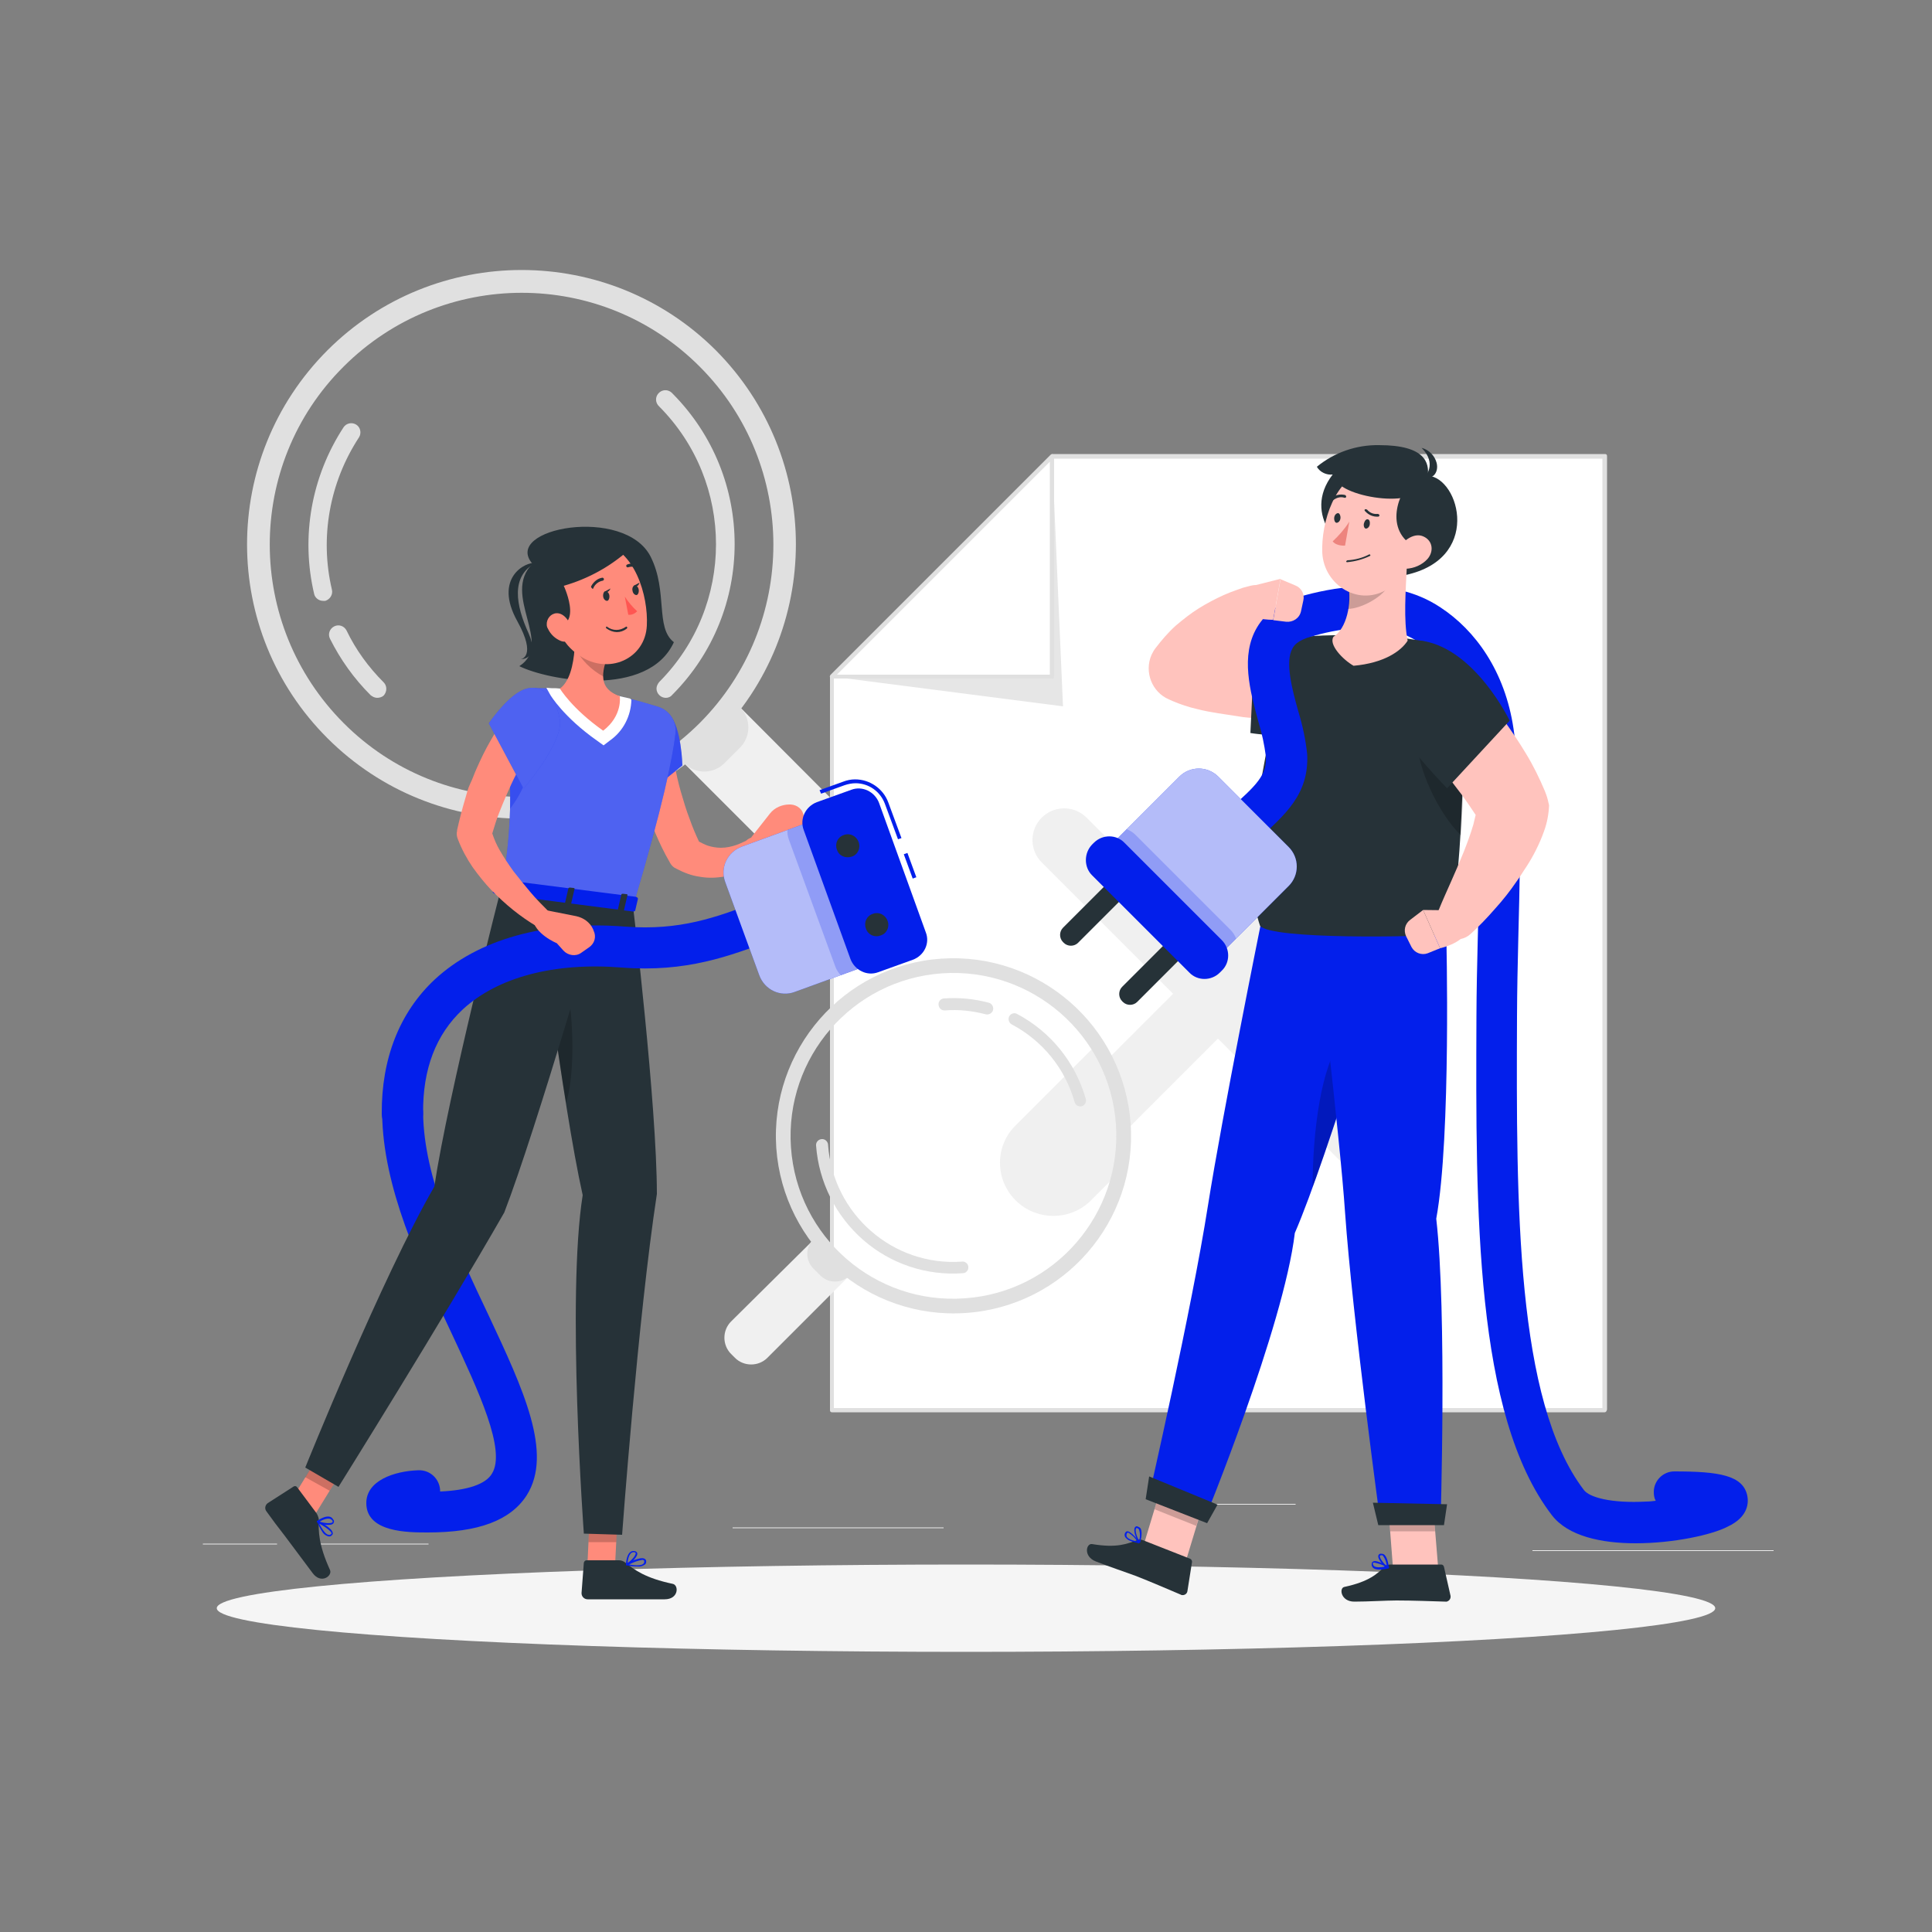 <?xml version="1.0" encoding="utf-8"?>
<!-- Generator: Adobe Illustrator 27.0.0, SVG Export Plug-In . SVG Version: 6.00 Build 0)  -->
<svg version="1.1" id="Layer_1" xmlns="http://www.w3.org/2000/svg" xmlns:xlink="http://www.w3.org/1999/xlink" x="0px" y="0px"
	 viewBox="0 0 500 500" style="enable-background:new 0 0 500 500;" xml:space="preserve">
<rect x="0" y="0" width="500" height="500" fill="#808080" stroke="none"/>
<style type="text/css">
	.st0{fill:#EBEBEB;}
	.st1{fill:#FFFFFF;}
	.st2{fill:#E0E0E0;}
	.st3{fill:#E6E6E6;}
	.st4{fill:#F0F0F0;}
	.st5{fill:#F5F5F5;}
	.st6{fill:#263238;}
	.st7{fill:#FF8B7B;}
	.st8{fill:#031FEB;}
	.st9{opacity:0.2;}
	.st10{opacity:0.2;enable-background:new    ;}
	.st11{opacity:0.3;}
	.st12{opacity:0.3;fill:#031FEB;enable-background:new    ;}
	.st13{fill:#FF5652;}
	.st14{opacity:0.7;fill:#FFFFFF;enable-background:new    ;}
	.st15{opacity:0.2;fill:#031FEB;enable-background:new    ;}
	.st16{fill:#FFC3BD;}
	.st17{fill:#ED847E;}
</style>
<g id="freepik--background-complete--inject-609">
	<rect x="418.3" y="391.9" class="st0" width="31.6" height="0.2"/>
	<rect x="301.9" y="389.2" class="st0" width="33.4" height="0.2"/>
	<rect x="396.6" y="401.2" class="st0" width="62.4" height="0.2"/>
	<rect x="52.5" y="399.5" class="st0" width="19.2" height="0.2"/>
	<rect x="80.6" y="399.5" class="st0" width="30.3" height="0.2"/>
	<rect x="189.6" y="395.3" class="st0" width="54.6" height="0.2"/>
	<polygon class="st1" points="272.3,118.1 215.3,175.1 215.3,364.9 415.3,364.9 415.3,118.1 	"/>
	<path class="st2" d="M415.3,365.5h-200c-0.3,0-0.5-0.2-0.5-0.5l0,0V175.1c0-0.1,0.1-0.3,0.2-0.4l57-57c0.1-0.1,0.2-0.2,0.4-0.2h143
		c0.3,0,0.5,0.2,0.5,0.5v0v246.8C415.8,365.2,415.6,365.5,415.3,365.5C415.3,365.5,415.3,365.5,415.3,365.5z M215.8,364.4h198.9
		V118.7H272.5l-56.7,56.7V364.4z"/>
	<polygon class="st3" points="215.3,175.1 275.1,182.8 272.3,118.1 	"/>
	<polygon class="st1" points="215.3,175.1 272.3,175.1 272.3,118.1 	"/>
	<path class="st2" d="M272.3,175.6h-57c-0.2,0-0.4-0.1-0.5-0.3c-0.1-0.2,0-0.4,0.1-0.6l57-57c0.2-0.2,0.4-0.2,0.6-0.1
		c0.2,0.1,0.3,0.3,0.3,0.5v57C272.8,175.4,272.6,175.7,272.3,175.6z M216.6,174.6h55.1v-55.1L216.6,174.6z"/>
	<path class="st4" d="M326.8,257.2l34-34c3.2-3.2,3.2-8.4,0-11.6s-8.4-3.2-11.6,0l0,0l-34,34l-34-34c-3.2-3.2-8.4-3.2-11.6,0
		s-3.2,8.4,0,11.6l0,0l34,34l-34,34c-3.2,3.2-3.2,8.4,0,11.6s8.4,3.2,11.6,0l34-34l34,34c3.2,3.2,8.4,3.2,11.6,0s3.2-8.4,0-11.6
		L326.8,257.2z"/>
	<path class="st4" d="M223,229L223,229c-4,4-10.5,4-14.5,0l-32.8-32.8l14.5-14.5l32.8,32.9C227,218.6,227,225,223,229z"/>
	<path class="st2" d="M175.7,196.2l14.5-14.5l0,0l1.3,1.3c2.9,2.9,2.9,7.6,0,10.5l-4,4c-2.9,2.9-7.6,2.9-10.5,0L175.7,196.2
		L175.7,196.2z"/>
	<path class="st2" d="M84.7,90.7C57,118.5,57,163.4,84.8,191.1s72.7,27.7,100.4-0.1c27.7-27.7,27.7-72.6,0-100.4
		C157.5,63,112.5,62.9,84.7,90.7C84.7,90.7,84.7,90.7,84.7,90.7z M181.1,187.1c-25.5,25.5-66.8,25.5-92.2,0s-25.5-66.8,0-92.2
		c25.5-25.5,66.8-25.5,92.2,0C206.5,120.3,206.5,161.6,181.1,187.1C181.1,187.1,181.1,187.1,181.1,187.1z"/>
	<path class="st2" d="M172.3,180.6c-1.3,0-2.4-1.1-2.4-2.4c0-0.6,0.3-1.2,0.7-1.7c19.6-19.7,19.6-51.6,0-71.3
		c-1-0.9-1.1-2.4-0.2-3.4s2.4-1.1,3.4-0.2c0.1,0.1,0.1,0.1,0.2,0.2c21.5,21.6,21.5,56.4,0,78C173.5,180.4,172.9,180.6,172.3,180.6z"
		/>
	<path class="st2" d="M83.6,155.5c-1.1,0-2.1-0.8-2.3-1.8c-3.5-14.8-0.7-30.4,7.6-43.1c0.7-1.1,2.2-1.4,3.3-0.7
		c1.1,0.7,1.4,2.2,0.7,3.3l0,0c-7.6,11.6-10.2,25.9-7,39.4c0.3,1.3-0.5,2.5-1.7,2.9c0,0,0,0,0,0C83.9,155.5,83.8,155.5,83.6,155.5z"
		/>
	<path class="st2" d="M97.6,180.6c-0.6,0-1.2-0.3-1.7-0.7c-4.3-4.3-7.8-9.2-10.5-14.6c-0.6-1.2-0.1-2.6,1.1-3.2
		c1.2-0.6,2.6-0.1,3.2,1.1l0,0c2.4,5,5.7,9.5,9.6,13.4c0.9,0.9,0.9,2.4,0,3.4C98.9,180.4,98.2,180.6,97.6,180.6z"/>
	<path class="st4" d="M211,320.4l9.3,9.3l0,0l-21.7,21.7c-2.3,2.3-6.1,2.3-8.4,0c0,0,0,0,0,0l-1-1c-2.3-2.3-2.3-6.1,0-8.4l0,0
		L211,320.4L211,320.4L211,320.4z"/>
	<path class="st2" d="M211,320.4l9.3,9.3l0,0l-0.4,0.4c-2.1,2.1-5.5,2.1-7.6,0l-1.8-1.8c-2.1-2.1-2.1-5.5,0-7.6L211,320.4L211,320.4
		z"/>
	<path class="st4" d="M284.4,269.7l-21.9,21.9c-5.2,5.5-4.9,14.2,0.7,19.4c5.3,4.9,13.5,4.9,18.8,0l8.9-8.9
		C292.6,290.9,290.3,279.4,284.4,269.7z"/>
	<path class="st2" d="M292.6,290.8c-1.8-25.3-23.7-44.4-49-42.7s-44.4,23.7-42.7,49c1.8,25.3,23.7,44.4,49,42.7c0,0,0,0,0,0
		C275.3,338.1,294.4,316.1,292.6,290.8z M204.7,296.9c-1.6-23.2,15.9-43.4,39.1-45c23.2-1.6,43.4,15.9,45,39.1
		c1.6,23.2-15.9,43.4-39.1,45c0,0,0,0,0,0C226.5,337.7,206.3,320.2,204.7,296.9z"/>
	<path class="st2" d="M223.4,320.9c-7.1-6.2-11.5-15-12.2-24.4c-0.1-0.8,0.5-1.6,1.4-1.7c0.8-0.1,1.6,0.5,1.7,1.4c0,0,0,0.1,0,0.1
		c1.3,17.9,16.8,31.5,34.7,30.2c0.8-0.1,1.6,0.6,1.6,1.4c0.1,0.8-0.6,1.6-1.4,1.6C239.8,330.2,230.5,327.1,223.4,320.9z"/>
	<path class="st2" d="M278.6,286c-0.2-0.2-0.4-0.5-0.5-0.8c-2.4-8.6-8.3-15.9-16.3-20.1c-0.7-0.4-1-1.4-0.6-2.1c0.4-0.7,1.3-1,2-0.6
		c8.7,4.6,15.1,12.5,17.8,22c0.2,0.8-0.2,1.7-1.1,1.9c0,0,0,0,0,0C279.6,286.4,279,286.3,278.6,286z"/>
	<path class="st2" d="M243.4,261.1c-0.3-0.3-0.5-0.7-0.5-1.1c-0.1-0.8,0.6-1.6,1.4-1.6c3.9-0.3,7.8,0.1,11.6,1.1
		c0.8,0.2,1.3,1.1,1.1,1.9c-0.2,0.8-1.1,1.3-1.9,1.1c-3.5-0.9-7-1.3-10.6-1C244.1,261.5,243.7,261.4,243.4,261.1z"/>
</g>
<g id="freepik--Shadow--inject-609">
	<ellipse id="freepik--path--inject-609" class="st5" cx="250" cy="416.2" rx="193.9" ry="11.3"/>
</g>
<g id="freepik--character-1--inject-609">
	<path class="st6" d="M137.8,145.9c-8.1,8.1,5.6,20.7-3.4,26.5c7.4,3.7,33.3,8.4,40-6.2c-4.9-3.8-1.5-13.1-6-22.1
		C161.7,130.8,129.8,136.7,137.8,145.9z"/>
	<path class="st6" d="M138.6,145.7c-2.5-0.4-11,3.8-4.7,15.1c5.1,9.2,0.9,9.8,0.9,9.8s5,0.1,2-6.7
		C133.5,156.7,132.1,149.1,138.6,145.7z"/>
	<path class="st7" d="M198,217.6c-0.6-1.2-2.1-1.6-3.3-1l-0.6,0.3c-0.2,0.1-0.6,0.3-0.8,0.5s-0.6,0.4-0.9,0.5
		c-0.6,0.3-1.3,0.6-1.9,0.8c-1.2,0.4-2.5,0.7-3.9,0.7c-1.2,0-2.4-0.2-3.6-0.6c-0.7-0.3-1.4-0.6-2.1-1c-0.9-1.9-1.7-3.8-2.4-5.8
		c-0.9-2.3-1.6-4.7-2.3-7.1s-1.2-4.8-1.7-7.2c-0.2-1.2-0.5-2.4-0.7-3.6l-0.3-1.8c-0.1-0.6-0.2-1.2-0.2-1.7v-0.2
		c-0.3-2.8-2.7-4.8-5.5-4.5s-4.8,2.7-4.5,5.5c0.1,0.9,0.1,1.5,0.2,2.2s0.2,1.4,0.3,2.1c0.2,1.4,0.5,2.7,0.8,4.1
		c0.6,2.7,1.3,5.4,2.1,8c0.4,1.3,0.9,2.6,1.3,3.9s1,2.6,1.6,3.9c1.1,2.6,2.3,5.1,3.7,7.5l0.1,0.2c0.4,0.7,0.9,1.2,1.6,1.5
		c1.9,1,3.9,1.8,6.1,2.1c2.2,0.4,4.4,0.3,6.6-0.1c3-0.7,5.8-2.2,8.1-4.4c0.4-0.3,0.7-0.7,1-1.1s0.6-0.7,1-1.2
		C198.3,219.5,198.4,218.5,198,217.6z"/>
	<path class="st7" d="M204.6,208.2h-0.3c-1.9,0-3.8,0.8-5,2.3l-4.8,6.1v4.1c3.9,1.5,8.8-2.6,8.8-2.6l2.5-0.6
		c1.7-0.4,2.9-2.1,2.6-3.9l-0.4-2.4C207.8,209.5,206.4,208.3,204.6,208.2z"/>
	<path class="st8" d="M173.2,184.9c3.2,3.3,3.4,13.2,3.4,13.2l-12.9,10.4c0,0-5.3-14.7-2.4-19.9
		C163.9,184.2,169.1,180.6,173.2,184.9z"/>
	<g class="st9">
		<path class="st1" d="M173.2,184.9c3.2,3.3,3.4,13.2,3.4,13.2l-12.9,10.4c0,0-5.3-14.7-2.4-19.9
			C163.9,184.2,169.1,180.6,173.2,184.9z"/>
	</g>
	<polygon class="st7" points="151.9,407.7 159,408.5 160,389 152.8,388.3 	"/>
	<path class="st6" d="M160.2,403.8h-8.4c-0.4,0-0.6,0.3-0.7,0.6l-0.6,7.9c0,0.9,0.7,1.6,1.6,1.6c3.5,0,3.6,0,8,0H172
		c3.7,0,3.7-3.7,2.1-4c-7.1-1.5-9.9-3.6-12.4-5.6C161.3,404,160.7,403.8,160.2,403.8z"/>
	<polygon class="st10" points="160,389.1 159.5,399.1 152.3,399.1 152.8,388.3 	"/>
	<path class="st6" d="M163.8,234.3c0,0,6.2,51.7,6.2,74.7c-4.9,32-9,88.2-9,88.2l-9.9-0.3c0,0-4.5-61.2-0.3-87.6
		c-5.3-23.7-11.9-78.3-11.9-78.3L163.8,234.3z"/>
	<path class="st10" d="M144.8,248.7c-1.2,0.5-2.3,1.1-3.4,1.8c1.4,10.2,3.1,23.1,5.1,34.9C149.6,275.6,147.9,254.1,144.8,248.7z"/>
	<polygon class="st7" points="74.5,389.7 80.4,393.8 90.6,377.2 84.7,373.1 	"/>
	<path class="st6" d="M81.9,391.6l-5-6.7c-0.2-0.3-0.6-0.4-0.9-0.2l-6.7,4.3c-0.7,0.5-0.9,1.5-0.3,2.2c2.1,2.9,2.1,2.9,4.8,6.4
		c1.6,2.2,4.9,6.5,7.1,9.5s5.2,0.7,4.5-0.8c-3-6.6-3-10-2.9-13.2C82.4,392.6,82.2,392.1,81.9,391.6z"/>
	<polygon class="st10" points="90.6,377.2 85.3,385.8 79,382.3 84.7,373.1 	"/>
	<path class="st8" d="M110.7,396.6c-5.1,0-15.8,0-15.9-7.5c-0.1-5.9,7.2-8.4,13.5-8.6c2.9-0.1,5.4,2.1,5.6,5.1c0,0,0,0,0,0v0.4
		c7.1-0.3,11.8-1.9,13.4-4.6c3.8-6-3.5-21.5-10.5-36.5c-8.3-17.6-17.7-37.6-17.9-56.7c0-2.9,2.3-5.3,5.3-5.4c0,0,0,0,0,0l0,0
		c2.9,0,5.3,2.4,5.3,5.3c0.2,16.8,9,35.6,16.9,52.2c9,19.2,16.8,35.8,9.9,46.7C132.1,393.5,123.8,396.6,110.7,396.6z"/>
	<path class="st6" d="M155.9,233.2c0,0-17.1,59.1-25.4,80.6c-16.1,28.1-42.9,71-42.9,71l-8.6-5c0,0,20-49.6,33.4-72.7
		c3.6-24,17.3-77.3,17.3-77.3L155.9,233.2z"/>
	<path class="st8" d="M83.4,396.4c0.3,0.6,0.9,1,1.5,1.2c0.4,0.1,0.8,0,1-0.3c0.2-0.2,0.3-0.4,0.2-0.6c-0.1-1.2-3.2-2.8-3.8-3.1
		c-0.1,0-0.2,0-0.2,0.1c0,0.1,0,0.2,0,0.2C82.5,394.8,82.9,395.7,83.4,396.4z M85.6,396.4c0.1,0.1,0.1,0.2,0.2,0.4
		c0,0.1,0,0.2-0.1,0.2c-0.2,0.2-0.4,0.3-0.7,0.2c-0.7-0.1-1.5-1.2-2.4-2.9C83.7,394.9,84.7,395.5,85.6,396.4L85.6,396.4z"/>
	<path class="st8" d="M82.1,394L82.1,394c1.1,0.6,3.7,1,4.2,0.2c0.2-0.3,0.2-0.7-0.1-1c-1-1.8-4,0.3-4.1,0.4c-0.1,0-0.1,0.1-0.1,0.2
		C82,393.9,82,393.9,82.1,394z M85.9,393.4c0,0,0.1,0.1,0.1,0.1c0.1,0.2,0.1,0.3,0.1,0.4c-0.3,0.5-2.2,0.3-3.4-0.1
		C83.4,393.4,85.1,392.5,85.9,393.4z"/>
	<path class="st8" d="M165,405.4c0.7,0.1,1.3-0.1,1.9-0.5c0.3-0.2,0.4-0.6,0.3-1c0-0.2-0.2-0.4-0.4-0.5c-1-0.6-4.1,0.9-4.7,1.3
		c-0.1,0-0.1,0.1-0.1,0.2c0,0.1,0.1,0.1,0.2,0.2C163.1,405.3,164,405.4,165,405.4z M166.2,403.7c0.1,0,0.3,0,0.4,0.1
		c0.1,0,0.1,0.1,0.1,0.2c0.1,0.2,0,0.5-0.2,0.7c-0.5,0.5-1.9,0.5-3.7,0.2C163.9,404.3,165,403.9,166.2,403.7L166.2,403.7z"/>
	<path class="st8" d="M162.2,405.1L162.2,405.1c1.1-0.5,3-2.3,2.7-3.2c-0.1-0.3-0.5-0.5-0.8-0.5c-2-0.2-2.1,3.4-2.1,3.5
		c0,0.1,0,0.2,0.1,0.2C162.1,405.1,162.1,405.1,162.2,405.1z M164,401.7h0.1c0.2,0,0.3,0.1,0.4,0.2c0.2,0.5-1.1,2-2.1,2.6
		C162.5,403.6,162.8,401.7,164,401.7L164,401.7z"/>
	<path class="st8" d="M129.8,229.9l34.1,4.4c7.7-25.9,10.2-38.3,10.9-44.4c0.4-3.1-1.5-6.1-4.5-7c-2-0.6-4.6-1.4-7.1-2
		c-0.9-0.2-1.8-0.4-2.6-0.6c-5.1-1-10.3-1.7-15.5-2c-0.8-0.1-1.5-0.1-2.3-0.1c-1.5-0.1-3-0.1-4.4-0.1c-4.1,0-7.4,3.3-7.4,7.3
		c0,0.2,0,0.4,0,0.7c0.3,3,0.5,5.8,0.6,8.4c0.4,6,0.5,10.8,0.4,15C131.8,216.3,131.1,223.1,129.8,229.9z"/>
	<g class="st11">
		<path class="st1" d="M129.8,229.9l34.1,4.4c7.7-25.9,10.2-38.3,10.9-44.4c0.4-3.1-1.5-6.1-4.5-7c-2-0.6-4.6-1.4-7.1-2
			c-0.9-0.2-1.8-0.4-2.6-0.6c-5.1-1-10.3-1.7-15.5-2c-0.8-0.1-1.5-0.1-2.3-0.1c-1.5-0.1-3-0.1-4.4-0.1c-4.1,0-7.4,3.3-7.4,7.3
			c0,0.2,0,0.4,0,0.7c0.3,3,0.5,5.8,0.6,8.4c0.4,6,0.5,10.8,0.4,15C131.8,216.3,131.1,223.1,129.8,229.9z"/>
	</g>
	<path class="st12" d="M132,209.3c4.5-5.8,6.1-12.5,4.7-16.1l-5.1,1.1C132,200.3,132.1,205.1,132,209.3z"/>
	<path class="st1" d="M163.1,180.8c-0.9-0.2-1.8-0.4-2.6-0.6c-5.1-1-10.3-1.7-15.5-2c-0.8-0.1-1.5-0.1-2.3-0.1l-1.3-0.1l1,1.8
		c0.1,0.2,3.5,5.8,12,11.8l1.8,1.3l1.7-1.3c3.4-2.4,5.4-6.3,5.5-10.5L163.1,180.8z"/>
	<path class="st7" d="M148.7,167.9c-0.3,4.2-1.3,8.5-3.8,10.3c0,0,3.1,5.2,11.2,10.9c5.1-3.9,4.3-8.9,4.3-8.9c-5.4-2-5-5.7-2.7-11.7
		l-4.2-2.3c-1-1.1-2.8-1.2-3.9-0.2C149.1,166.5,148.8,167.2,148.7,167.9z"/>
	<path class="st10" d="M153.5,166.3c-1-1.1-2.8-1.2-3.9-0.2c-0.4,0.4-0.7,0.9-0.8,1.5c1.6,3.2,4.2,5.8,7.4,7.5
		c0.1-2.3,0.6-4.5,1.6-6.5L153.5,166.3z"/>
	<path class="st7" d="M142.2,154.7c2.1,8.1,2.8,11.6,7.8,15c7.5,5.1,17,0.8,17.4-7.8c0.4-7.7-3.1-19.7-11.8-21.4
		c-6.2-1.3-12.2,2.7-13.5,8.9C141.6,151.2,141.7,153,142.2,154.7z"/>
	<path class="st6" d="M162.9,142.2c-4.9,4.4-10.7,7.6-17,9.4c0,0,6.2,13.2-5.4,9.9c-3.4-11.2,0-17.1,3-19.8
		C152.7,138.6,159.2,137.6,162.9,142.2z"/>
	<path class="st7" d="M141.8,162.7c0.7,1.5,1.9,2.6,3.4,3.2c2,0.7,3.2-1,2.8-3c-0.4-1.8-1.9-4.3-4-4.2c-1.5,0.1-2.6,1.5-2.5,3
		C141.5,162,141.6,162.4,141.8,162.7z"/>
	<path class="st8" d="M129.5,227.8l-1.9,2.9c-0.2,0.2,0.1,0.5,0.5,0.6l35.7,4.6c0.3,0,0.6-0.1,0.6-0.3l0.7-3c0-0.2-0.2-0.4-0.5-0.5
		l-34.5-4.4C129.9,227.6,129.7,227.7,129.5,227.8z"/>
	<path class="st6" d="M133.6,232.3l-0.9-0.1c-0.2,0-0.3-0.1-0.3-0.2l0.9-3.9c0.1-0.1,0.2-0.2,0.4-0.2l0.9,0.1c0.2,0,0.3,0.1,0.3,0.2
		l-0.9,3.9C134,232.2,133.8,232.3,133.6,232.3z"/>
	<path class="st6" d="M161.1,235.8l-0.9-0.1c-0.2,0-0.3-0.1-0.3-0.3l0.9-3.9c0-0.1,0.2-0.2,0.4-0.2l0.9,0.1c0.2,0,0.3,0.1,0.3,0.2
		l-0.9,3.9C161.5,235.8,161.3,235.8,161.1,235.8z"/>
	<path class="st6" d="M147.4,234.1l-0.9-0.1c-0.2,0-0.3-0.1-0.3-0.2l0.9-3.9c0-0.1,0.2-0.2,0.4-0.2l0.9,0.1c0.2,0,0.3,0.1,0.3,0.2
		l-0.9,3.9C147.8,234,147.6,234.1,147.4,234.1z"/>
	<path class="st6" d="M156.1,154.4c0.1,0.7,0.6,1.1,1,1.1s0.7-0.7,0.6-1.4s-0.6-1.1-1-1.1S156,153.7,156.1,154.4z"/>
	<path class="st6" d="M163.7,152.9c0.1,0.7,0.6,1.1,1,1.1s0.7-0.7,0.6-1.4s-0.6-1.1-1-1.1S163.5,152.2,163.7,152.9z"/>
	<path class="st6" d="M164,151.6l1.5-0.8C165.5,150.9,165,152.3,164,151.6z"/>
	<path class="st13" d="M161.7,154.4c0.9,1.4,2,2.7,3.2,3.8c-0.6,0.6-1.4,1-2.3,0.9L161.7,154.4z"/>
	<path class="st6" d="M156.9,162.6c-0.1-0.1-0.1-0.3,0-0.4c0.1-0.1,0.1-0.1,0.2,0c1.5,1.1,3.3,1.1,4.9,0c0.1-0.1,0.2,0,0.3,0.1
		c0.1,0.1,0,0.3-0.1,0.4C160.6,163.9,158.7,163.9,156.9,162.6C157,162.7,157,162.7,156.9,162.6z"/>
	<path class="st6" d="M153.5,152.3c0.1,0,0.1-0.1,0.1-0.2c0.4-0.9,1.3-1.6,2.3-1.8c0.2,0,0.4-0.2,0.4-0.4c0,0,0,0,0,0
		c0-0.2-0.2-0.4-0.4-0.4c0,0,0,0,0,0c-1.3,0.2-2.3,1.1-2.9,2.2c-0.1,0.2,0,0.4,0.2,0.5C153.2,152.4,153.4,152.4,153.5,152.3z"/>
	<path class="st6" d="M165.9,147.2L165.9,147.2c0.2-0.2,0.1-0.5,0-0.6c0,0,0,0,0,0c-1-0.8-2.4-1-3.6-0.5c-0.2,0.1-0.3,0.3-0.2,0.5
		c0.1,0.2,0.3,0.3,0.5,0.2c1-0.3,2-0.1,2.9,0.5C165.6,147.4,165.8,147.4,165.9,147.2z"/>
	<path class="st6" d="M156.5,153.1l1.5-0.8C158,152.3,157.4,153.7,156.5,153.1z"/>
	<path class="st8" d="M104.1,293.5c-2.9,0-5.3-2.4-5.3-5.3c-0.1-14.2,4.6-26.2,13.7-34.7c11.2-10.4,28.6-15.3,49.2-13.7
		c14.4,1.1,23.6-2.4,34.3-6.4c1.8-0.7,3.5-1.3,5.4-2c2.8-1,5.8,0.4,6.8,3.2c1,2.8-0.4,5.8-3.2,6.8l0,0c-1.8,0.6-3.5,1.3-5.2,1.9
		c-10.9,4.1-22.1,8.4-38.9,7.1c-17.5-1.4-32.1,2.5-41.1,10.8c-7,6.5-10.4,15.5-10.3,26.8C109.5,291,107.1,293.4,104.1,293.5
		C104.2,293.5,104.2,293.5,104.1,293.5L104.1,293.5z"/>
	<path class="st8" d="M227.1,248.9l-21.4,7.8c-3.7,1.4-7.8-0.5-9.2-4.3l-8.8-24.1c-1.4-3.7,0.5-7.8,4.3-9.2l21.4-7.8l0,0
		L227.1,248.9L227.1,248.9z"/>
	<path class="st14" d="M227.1,248.9l-21.4,7.8c-3.7,1.4-7.8-0.5-9.2-4.3l-8.8-24.1c-1.4-3.7,0.5-7.8,4.3-9.2l21.4-7.8l0,0
		L227.1,248.9L227.1,248.9z"/>
	<path class="st15" d="M203.8,214.8l9.6-3.5l13.8,37.6l-9.6,3.5c-0.6-0.6-1.1-1.4-1.4-2.2l-12-32.8
		C203.9,216.6,203.7,215.7,203.8,214.8z"/>
	<rect x="235" y="220.7" transform="matrix(0.939 -0.344 0.344 0.939 -62.684 94.683)" class="st8" width="1" height="6.7"/>
	<path class="st8" d="M232.4,217.2l-3.4-9.2c-1.2-3.2-4.2-5.3-7.6-5.3c-0.9,0-1.9,0.2-2.8,0.5l-6.1,2.2l-0.4-0.9l6.1-2.2
		c1-0.4,2.1-0.6,3.1-0.6c3.8,0,7.3,2.4,8.6,6l3.4,9.2L232.4,217.2z"/>
	<path class="st8" d="M236.2,248.4l-8.9,3.2c-2.9,1.1-6.1-0.5-7.2-3.4L208,214.8c-1.1-2.9,0.5-6.1,3.4-7.2l8.9-3.2
		c2.9-1.1,6.1,0.5,7.2,3.4l12.1,33.5C240.7,244.1,239.2,247.3,236.2,248.4z"/>
	<path class="st6" d="M222.2,217.9c0.6,1.6-0.2,3.3-1.8,3.8s-3.3-0.2-3.8-1.8c-0.6-1.6,0.2-3.3,1.8-3.8c0,0,0,0,0,0
		C219.9,215.5,221.6,216.3,222.2,217.9z"/>
	<path class="st6" d="M229.7,238.3c0.6,1.6-0.2,3.3-1.8,3.8c-1.6,0.6-3.3-0.2-3.8-1.8c-0.6-1.6,0.2-3.3,1.8-3.8
		C227.4,235.9,229.1,236.7,229.7,238.3C229.7,238.3,229.7,238.3,229.7,238.3z"/>
	<path class="st7" d="M142,235.9L142,235.9c-1.6-1.6-3.3-3.3-4.8-5.1s-2.9-3.5-4.3-5.3c-1.3-1.8-2.5-3.6-3.6-5.5
		c-0.8-1.4-1.4-2.8-1.9-4.3c0.6-2,1.2-4,2-5.9c0.9-2.3,1.9-4.6,2.9-6.8s2.2-4.4,3.4-6.6c0.6-1.1,1.2-2.1,1.9-3.2l1-1.5
		c0.3-0.5,0.7-1,0.9-1.4l0.1-0.2c1.5-2.3,0.9-5.4-1.4-6.9c-2.2-1.4-5.1-0.9-6.7,1.2c-0.5,0.7-0.9,1.2-1.3,1.8s-0.8,1.2-1.1,1.8
		c-0.7,1.2-1.4,2.4-2.1,3.6c-1.4,2.4-2.6,4.9-3.7,7.4c-0.6,1.3-1,2.6-1.6,3.8s-0.9,2.6-1.3,3.9c-0.8,2.7-1.5,5.4-2.1,8.1v0.2
		c-0.2,0.7-0.1,1.5,0.2,2.2c1,2.6,2.3,5,3.8,7.2c1.5,2.1,3.1,4.1,4.9,6c1.8,1.8,3.6,3.5,5.6,5.1c2,1.6,4,3,6.2,4.3
		c1.2,0.7,2.7,0.3,3.4-0.9C143,237.9,142.9,236.7,142,235.9L142,235.9z"/>
	<path class="st7" d="M153.6,240.8l-0.1-0.3c-0.8-1.8-2.5-3-4.4-3.4l-7.6-1.5l-3.7,1.9c0.4,4.2,6.3,6.6,6.3,6.6l1.7,1.9
		c1.2,1.3,3.2,1.6,4.6,0.6l2-1.4C153.9,244.2,154.4,242.4,153.6,240.8z"/>
	<path class="st8" d="M135.2,178.6c-4.2,1.9-8.7,8.6-8.7,8.6l9,16.9c0,0,10.2-11.8,9.4-17.7C144.2,181.4,140.6,176.2,135.2,178.6z"
		/>
	<g class="st11">
		<path class="st1" d="M135.2,178.6c-4.2,1.9-8.7,8.6-8.7,8.6l9,16.9c0,0,10.2-11.8,9.4-17.7C144.2,181.4,140.6,176.2,135.2,178.6z"
			/>
	</g>
</g>
<g id="freepik--character-2--inject-609">
	<path class="st8" d="M423.3,399.4c-8.8,0-17.5-1.8-21.7-7.3c-19.9-26-19.7-78.3-19.5-128.9c0.1-27.2,2.2-53-0.8-73
		c-1.8-11.8-8-19.9-14.3-24.1c-9.3-6.2-22.1-2.9-27.6-1.4c-2.8,0.8-5.8-0.9-6.6-3.7c-0.8-2.8,0.9-5.8,3.7-6.6c0.1,0,0.1,0,0.2-0.1
		c6.8-1.8,22.9-5.9,36.1,2.9c9,5.9,16.7,16.5,18.9,31.4c3.1,20.8,1,46.9,0.9,74.6c-0.2,48.8-0.3,99.3,17.3,122.4
		c1.4,1.9,7,3.5,16.2,3c0.8,0,1.6-0.1,2.4-0.2c-0.4-0.7-0.5-1.5-0.5-2.3c0-2.9,2.4-5.3,5.3-5.3l0,0c11.6,0,17.8,1,18.9,6.3
		c0.3,1.5,0.5,5.4-5.1,8C443.1,397.2,433.1,399.4,423.3,399.4z"/>
	<polygon class="st16" points="306.9,404 296,399.8 301.7,380.9 312.6,385.2 	"/>
	<path class="st6" d="M295.8,398.6l12.2,4.8c0.3,0.1,0.5,0.5,0.5,0.8l-1.2,7.6c-0.1,0.7-0.8,1.1-1.4,1c-0.1,0-0.2,0-0.3-0.1
		c-3.1-1.3-7.9-3.4-11.8-4.9c-2.4-0.9-6.9-2.4-10.2-3.7s-2.5-4.7-1-4.5c6.6,1.1,9.1-0.1,11.7-1C294.8,398.4,295.3,398.4,295.8,398.6
		z"/>
	<polygon class="st10" points="312.6,385.2 301.7,380.9 298.8,390.6 309.6,394.9 	"/>
	<path class="st8" d="M326.2,239.6c0,0-9.8,48.5-13.6,72.5c-4.2,26.8-15.4,75.8-15.4,75.8l14.4,5.7c0,0,20.6-50.2,23.5-74.5
		c8.6-19.8,25.9-77.9,25.9-77.9L326.2,239.6z"/>
	<polygon class="st6" points="296.5,388 312.4,394.2 315.1,389.4 297.4,382.1 	"/>
	<path class="st8" d="M292.6,398.8c-0.6-0.2-1-0.5-1.4-1c-0.2-0.4-0.2-0.8,0-1.1c0.1-0.2,0.3-0.4,0.5-0.4c1-0.1,3,2.5,3.2,2.8
		c0,0.1,0,0.2,0,0.2c0,0.1-0.1,0.1-0.2,0.1C294.1,399.2,293.3,399.1,292.6,398.8z M292.1,396.7c-0.1,0-0.2-0.1-0.3,0
		c-0.1,0-0.1,0-0.2,0.2c-0.1,0.2-0.1,0.5,0,0.8c0.3,0.5,1.3,1,2.7,1.2C293.8,398,293,397.3,292.1,396.7z"/>
	<path class="st8" d="M294.8,399.3C294.7,399.3,294.7,399.3,294.8,399.3c-0.7-0.8-1.6-3.2-1.1-4c0.2-0.3,0.5-0.4,0.8-0.2
		c0.3,0.1,0.6,0.3,0.7,0.5c0.6,1.1-0.1,3.5-0.1,3.5c0,0.1-0.1,0.1-0.2,0.1C294.9,399.4,294.8,399.3,294.8,399.3z M294.4,395.5
		L294.4,395.5c-0.3-0.1-0.4,0-0.4,0.1c-0.3,0.5,0.2,2.2,0.8,3.1c0.3-0.9,0.3-1.9,0-2.8C294.7,395.7,294.6,395.6,294.4,395.5z"/>
	<path class="st10" d="M347.3,269c-5.4,6.7-7.6,23.9-7.6,38.2c3.7-10.1,7.9-23,11.6-34.6L347.3,269z"/>
	<polygon class="st16" points="372.2,405.8 360.5,405.8 359,386.2 370.6,386.2 	"/>
	<path class="st6" d="M359.9,404.9H373c0.3,0,0.6,0.2,0.7,0.6l1.7,7.5c0.1,0.7-0.3,1.3-1,1.5c-0.1,0-0.2,0-0.3,0
		c-3.3-0.1-8.5-0.3-12.7-0.3c-2.6,0-7.4,0.3-10.9,0.3s-4-3.5-2.6-3.8c6.5-1.4,8.5-3.4,10.5-5.3C358.9,405,359.3,404.9,359.9,404.9z"
		/>
	<polygon class="st10" points="370.6,386.2 359,386.2 359.8,396.3 371.4,396.3 	"/>
	<path class="st8" d="M340.3,240.2c0,0,6.5,54.1,7.8,73.6c1.9,27.1,9.2,80.6,9.2,80.6h15.5c0,0,1.7-54.6-1.1-79
		c3.9-21.2,2.6-73.6,2.6-73.6L340.3,240.2z"/>
	<polygon class="st6" points="356.7,394.7 373.7,394.7 374.5,389.3 355.3,388.9 	"/>
	<path class="st8" d="M357,406.2c-0.6,0-1.2-0.1-1.6-0.4c-0.3-0.3-0.5-0.7-0.4-1.1c0-0.2,0.1-0.5,0.4-0.6c0.9-0.5,3.7,1.2,4,1.4
		c0.1,0,0.1,0.1,0.1,0.2c0,0.1-0.1,0.1-0.2,0.2C358.5,406.1,357.8,406.2,357,406.2z M355.7,404.4c-0.1,0-0.2,0-0.3,0
		c0,0-0.1,0.1-0.1,0.2c0,0.3,0.1,0.5,0.3,0.7c0.5,0.4,1.6,0.4,3,0.1C357.8,405,356.8,404.6,355.7,404.4L355.7,404.4z"/>
	<path class="st8" d="M359.2,405.9h-0.1c-0.9-0.5-2.6-2.3-2.4-3.3c0.1-0.3,0.3-0.5,0.6-0.5c0.3,0,0.6,0,0.9,0.2
		c1,0.8,1.2,3.2,1.2,3.4c0,0.1,0,0.1-0.1,0.2C359.3,405.9,359.2,405.9,359.2,405.9z M357.5,402.5L357.5,402.5
		c-0.4,0-0.4,0.2-0.4,0.2c-0.1,0.5,1,2,1.8,2.6c-0.1-1-0.4-1.9-1-2.7C357.8,402.5,357.7,402.5,357.5,402.5L357.5,402.5z"/>
	<path class="st16" d="M345.6,165.6L345.6,165.6l-9.3-0.1c-3.1,0-6.3-0.1-9.4-0.1c-0.9,0-1.9-0.1-2.8-0.1c0.1,0,0.1-0.1,0.1-0.2
		c0.7-0.7,1.3-1.4,2-2.1c0.3-0.4,0.7-0.7,1-1.1c0.3-0.3,0.7-0.7,0.9-1l0.9-1.1c1.8-2.2,1.4-5.5-0.9-7.3c-1.3-1-3-1.3-4.5-0.9
		l-1.9,0.5c-0.6,0.2-1.1,0.4-1.7,0.6c-1.1,0.4-2.2,0.8-3.3,1.3c-2.2,1-4.3,2.1-6.4,3.4c-2.1,1.3-4.1,2.9-6,4.5
		c-2,1.8-3.7,3.8-5.3,5.9c-0.4,0.5-0.7,1.1-1,1.7c-1.9,4.4,0.1,9.6,4.5,11.5l0.9,0.4c2.1,0.9,4.2,1.6,6.4,2.1
		c1.9,0.5,3.7,0.8,5.5,1.1s3.5,0.5,5.2,0.8s3.4,0.4,5.1,0.5c3.4,0.3,6.8,0.4,10.1,0.6s6.6,0.1,10.1-0.1c5.7-0.2,10.2-5.1,10-10.9
		C355.7,170.1,351.2,165.7,345.6,165.6L345.6,165.6z"/>
	<path class="st6" d="M351.1,183.9c-8.1,9.2-27.5,5.8-27.5,5.8l1.1-22.9c6.7-1.5,13.4-2.3,20.3-2.4
		C356.3,164.4,357.5,176.5,351.1,183.9z"/>
	<path class="st6" d="M329.5,176.8c-0.5,3.7-1,8.7-1.3,15.4c-4.2,21.3-5.8,36.4-2.1,47.4c2.9,3.6,41.2,2.9,48.1,2.2
		c4-9.9,4.4-38.3,4.9-62.2c0.1-6.8-4.7-12.7-11.5-13.8c-8.6-1.5-17.4-1.8-26.1-0.9C335.3,165.6,330.4,170.6,329.5,176.8z"/>
	<path class="st10" d="M366.7,191.4c0.1,7.3,5.4,18.9,11.4,24.8c0.4-6.1,0.6-12.8,0.8-19.6L366.7,191.4z"/>
	<path class="st16" d="M400.1,205.5l-0.3-0.8c-1.4-3.3-3-6.6-4.9-9.7c-1.8-3-3.7-5.8-5.7-8.6s-4.1-5.3-6.3-7.9
		c-1.1-1.3-2.2-2.5-3.3-3.7l-1.7-1.8l-1.8-1.9c-4.1-4-10.7-4-14.7,0.1c-3.9,3.9-4,10.2-0.3,14.3l0.3,0.3l5.9,6.5
		c2,2.2,3.9,4.5,5.8,6.7c0.9,1.1,1.9,2.3,2.7,3.4s1.8,2.3,2.6,3.4c1.2,1.7,2.4,3.4,3.5,5.1c-0.2,0.9-0.4,1.7-0.6,2.5
		c-0.7,2.4-1.6,4.8-2.5,7.1c-1,2.5-2.1,5-3.2,7.5s-2.3,5.1-3.3,7.6l-0.1,0.2c-1.1,2.7,0.1,5.8,2.8,6.9c1.9,0.8,4.1,0.4,5.6-1
		c2.2-2,4.3-4.2,6.3-6.5c2-2.2,3.9-4.6,5.6-7.1c0.9-1.2,1.7-2.6,2.6-3.9c0.9-1.4,1.7-2.8,2.4-4.2c0.8-1.6,1.5-3.2,2.1-4.9
		c0.8-2.2,1.2-4.4,1.3-6.7C400.7,207.6,400.5,206.5,400.1,205.5z"/>
	<path class="st6" d="M368.4,165.9c13.5,2.3,22.3,20.6,22.3,20.6L374.5,204c0,0-9.4-9.5-15-18.4C353.4,176,358.8,164.3,368.4,165.9z
		"/>
	<path class="st6" d="M343.8,137.1c-2.3-3.8-3-9,1.1-14.3c-1.6,0.2-3.3-0.6-4.1-2c4.5-3.7,10.2-5.7,16.1-5.6c12.1,0,13,4.7,12.6,7.9
		c8.3,0.5,14.3,22.1-6.7,25.9C350.8,136.3,343.8,137.1,343.8,137.1z"/>
	<path class="st6" d="M368.7,123.5c0,0,3.4-3.4-0.8-7.6c1.9,0.5,3.4,2,3.9,3.9C372.4,122.2,370.8,124.2,368.7,123.5z"/>
	<path class="st16" d="M364.1,146.3c-0.3,6.6-0.9,14.2,0.2,19.5c-1.7,2.7-6.1,5.8-14,6.5c-2.8-1.6-6.5-5.5-5.2-7.5
		c3.4-2.1,4.8-8.7,3.8-13.5L364.1,146.3z"/>
	<path class="st10" d="M360.2,147.6l-11.4,3.7c0.4,2.1,0.4,4.2,0,6.3c3.4-0.1,8.1-2.7,9.9-5.1C360,151.2,360.5,149.4,360.2,147.6z"
		/>
	<path class="st16" d="M367.4,135.8c-2.1,8.1-2.9,13-7.9,16.4c-7.5,5.1-16.9-0.6-17.3-9.2c-0.3-7.7,3.2-19.7,11.9-21.4
		c6.2-1.2,12.2,2.8,13.5,9C367.9,132.3,367.9,134.1,367.4,135.8z"/>
	<path class="st6" d="M365.7,124.2c-3.6,2.5-8,13.3,1,17.6C374.8,134.7,372.7,124.2,365.7,124.2z"/>
	<path class="st6" d="M367.8,125.5c1.5-7.1-16.3-10.7-22-2.5C343.9,128,366.7,132.4,367.8,125.5z"/>
	<path class="st6" d="M354.5,143.9L354.5,143.9c-1.9,0.9-3.8,1.4-5.9,1.6c-0.1,0-0.2-0.1-0.2-0.2c0,0,0,0,0,0c0-0.1,0.1-0.2,0.3-0.3
		c1.9-0.1,3.9-0.6,5.6-1.5c0.1-0.1,0.3,0,0.3,0.1C354.7,143.7,354.7,143.8,354.5,143.9C354.5,143.8,354.5,143.9,354.5,143.9z"/>
	<path class="st16" d="M369.4,144.7c-1.4,1.5-3.4,2.4-5.6,2.5c-2.8,0.1-3.5-2.6-2.2-4.9c1.2-2,4.1-4.6,6.7-3.5
		S371.1,142.8,369.4,144.7z"/>
	<path class="st6" d="M354.5,135.7c-0.1,0.7-0.6,1.1-1,1.1s-0.7-0.7-0.5-1.4s0.6-1.1,1-1S354.6,135,354.5,135.7z"/>
	<path class="st6" d="M346.9,134.2c-0.1,0.7-0.6,1.1-1,1.1s-0.7-0.7-0.6-1.4s0.6-1.1,1-1.1S347,133.6,346.9,134.2z"/>
	<path class="st17" d="M349.2,135c-1.2,1.9-2.7,3.6-4.3,5.1c1,1.3,3.2,1.1,3.2,1.1L349.2,135z"/>
	<path class="st6" d="M353.4,131.8c0.1,0,0.3,0,0.4,0.1c0.7,0.8,1.6,1.2,2.7,1.1c0.2,0,0.4,0.1,0.5,0.3c0,0.2-0.1,0.4-0.3,0.4
		c0,0,0,0,0,0c-1.3,0.1-2.5-0.4-3.4-1.4c-0.2-0.1-0.2-0.4,0-0.6c0,0,0,0,0,0C353.2,131.9,353.3,131.8,353.4,131.8z"/>
	<path class="st6" d="M344.6,129.6c-0.1,0-0.2-0.1-0.2-0.1c-0.1-0.2-0.1-0.4,0.1-0.6c0,0,0,0,0,0c1-0.8,2.3-1.1,3.6-0.8
		c0.2,0.1,0.3,0.3,0.3,0.5c-0.1,0.2-0.3,0.3-0.5,0.2l0,0c-1-0.3-2,0-2.8,0.6C344.8,129.6,344.7,129.6,344.6,129.6z"/>
	<path class="st16" d="M376.9,235.6l-8.6-0.1l4.4,9.9c0,0,7.3-1.6,6.9-5.6L376.9,235.6z"/>
	<path class="st16" d="M363.9,242.3l1.4,2.8c0.8,1.5,2.6,2.2,4.2,1.6l3.2-1.3l-4.4-9.9l-3.4,2.6
		C363.6,239.1,363.2,240.8,363.9,242.3z"/>
	<path class="st8" d="M311.5,228.3c-2.9,0-5.3-2.4-5.3-5.4c0-1.3,0.5-2.6,1.5-3.6c3.8-3.9,7.3-7,10.3-9.7c7.3-6.5,9.9-9,9.6-13.9
		c-0.4-3-1-5.9-1.9-8.8c-2.2-8.1-4.7-17.2-0.4-24.5c2.3-3.9,6.1-6.6,11.5-8c2.9-0.7,5.7,1.1,6.4,3.9c0.7,2.8-1,5.6-3.7,6.4
		c-3.8,1-4.7,2.5-5,3.1c-2,3.4-0.1,10.6,1.5,16.3c1.1,3.6,1.9,7.3,2.3,11.1c0.5,10.2-5.5,15.6-13.2,22.4c-2.9,2.6-6.2,5.5-9.7,9.1
		C314.3,227.7,312.9,228.3,311.5,228.3z"/>
	<path class="st16" d="M323.1,151.9l8.3-2.1l-1.9,10.6c0,0-7.5,0.2-8-3.7L323.1,151.9z"/>
	<path class="st16" d="M337.3,155.4l-0.6,2.8c-0.4,1.8-2.1,2.9-3.9,2.7l-3.3-0.4l1.9-10.6l3.8,1.6
		C336.8,152.1,337.7,153.8,337.3,155.4z"/>
	<path class="st6" d="M308.3,210.6l0.2,0.2c1,1,1,2.7,0,3.7L279,244c-1,1-2.7,1-3.7,0l-0.2-0.2c-1-1-1-2.7,0-3.7l29.5-29.5
		C305.6,209.6,307.2,209.6,308.3,210.6z"/>
	<path class="st6" d="M323.6,225.9l0.2,0.2c1,1,1,2.7,0,3.7l-29.5,29.5c-1,1-2.7,1-3.7,0l-0.2-0.2c-1-1-1-2.7,0-3.7l29.5-29.5
		C321,224.9,322.6,224.9,323.6,225.9z"/>
	<path class="st8" d="M284.4,221.8l20.8-20.8c2.8-2.8,7.3-2.8,10.1,0c0,0,0,0,0,0l18.2,18.2c2.8,2.8,2.8,7.3,0,10.1l0,0l-20.8,20.8
		l0,0L284.4,221.8L284.4,221.8z"/>
	<path class="st14" d="M284.4,221.8l20.8-20.8c2.8-2.8,7.3-2.8,10.1,0c0,0,0,0,0,0l18.2,18.2c2.8,2.8,2.8,7.3,0,10.1l0,0l-20.8,20.8
		l0,0L284.4,221.8L284.4,221.8z"/>
	<path class="st15" d="M291.6,214.6l-7.2,7.2l28.3,28.3l7.2-7.2c-0.3-0.8-0.8-1.6-1.4-2.2L293.8,216
		C293.2,215.4,292.4,214.9,291.6,214.6z"/>
	<path class="st8" d="M282.6,218.6l0.5-0.5c2.2-2.2,5.8-2.2,7.9,0l25.2,25.2c2.2,2.2,2.2,5.8,0,7.9l-0.5,0.5c-2.2,2.2-5.8,2.2-7.9,0
		l-25.2-25.2C280.5,224.4,280.5,220.8,282.6,218.6z"/>
</g>
</svg>
